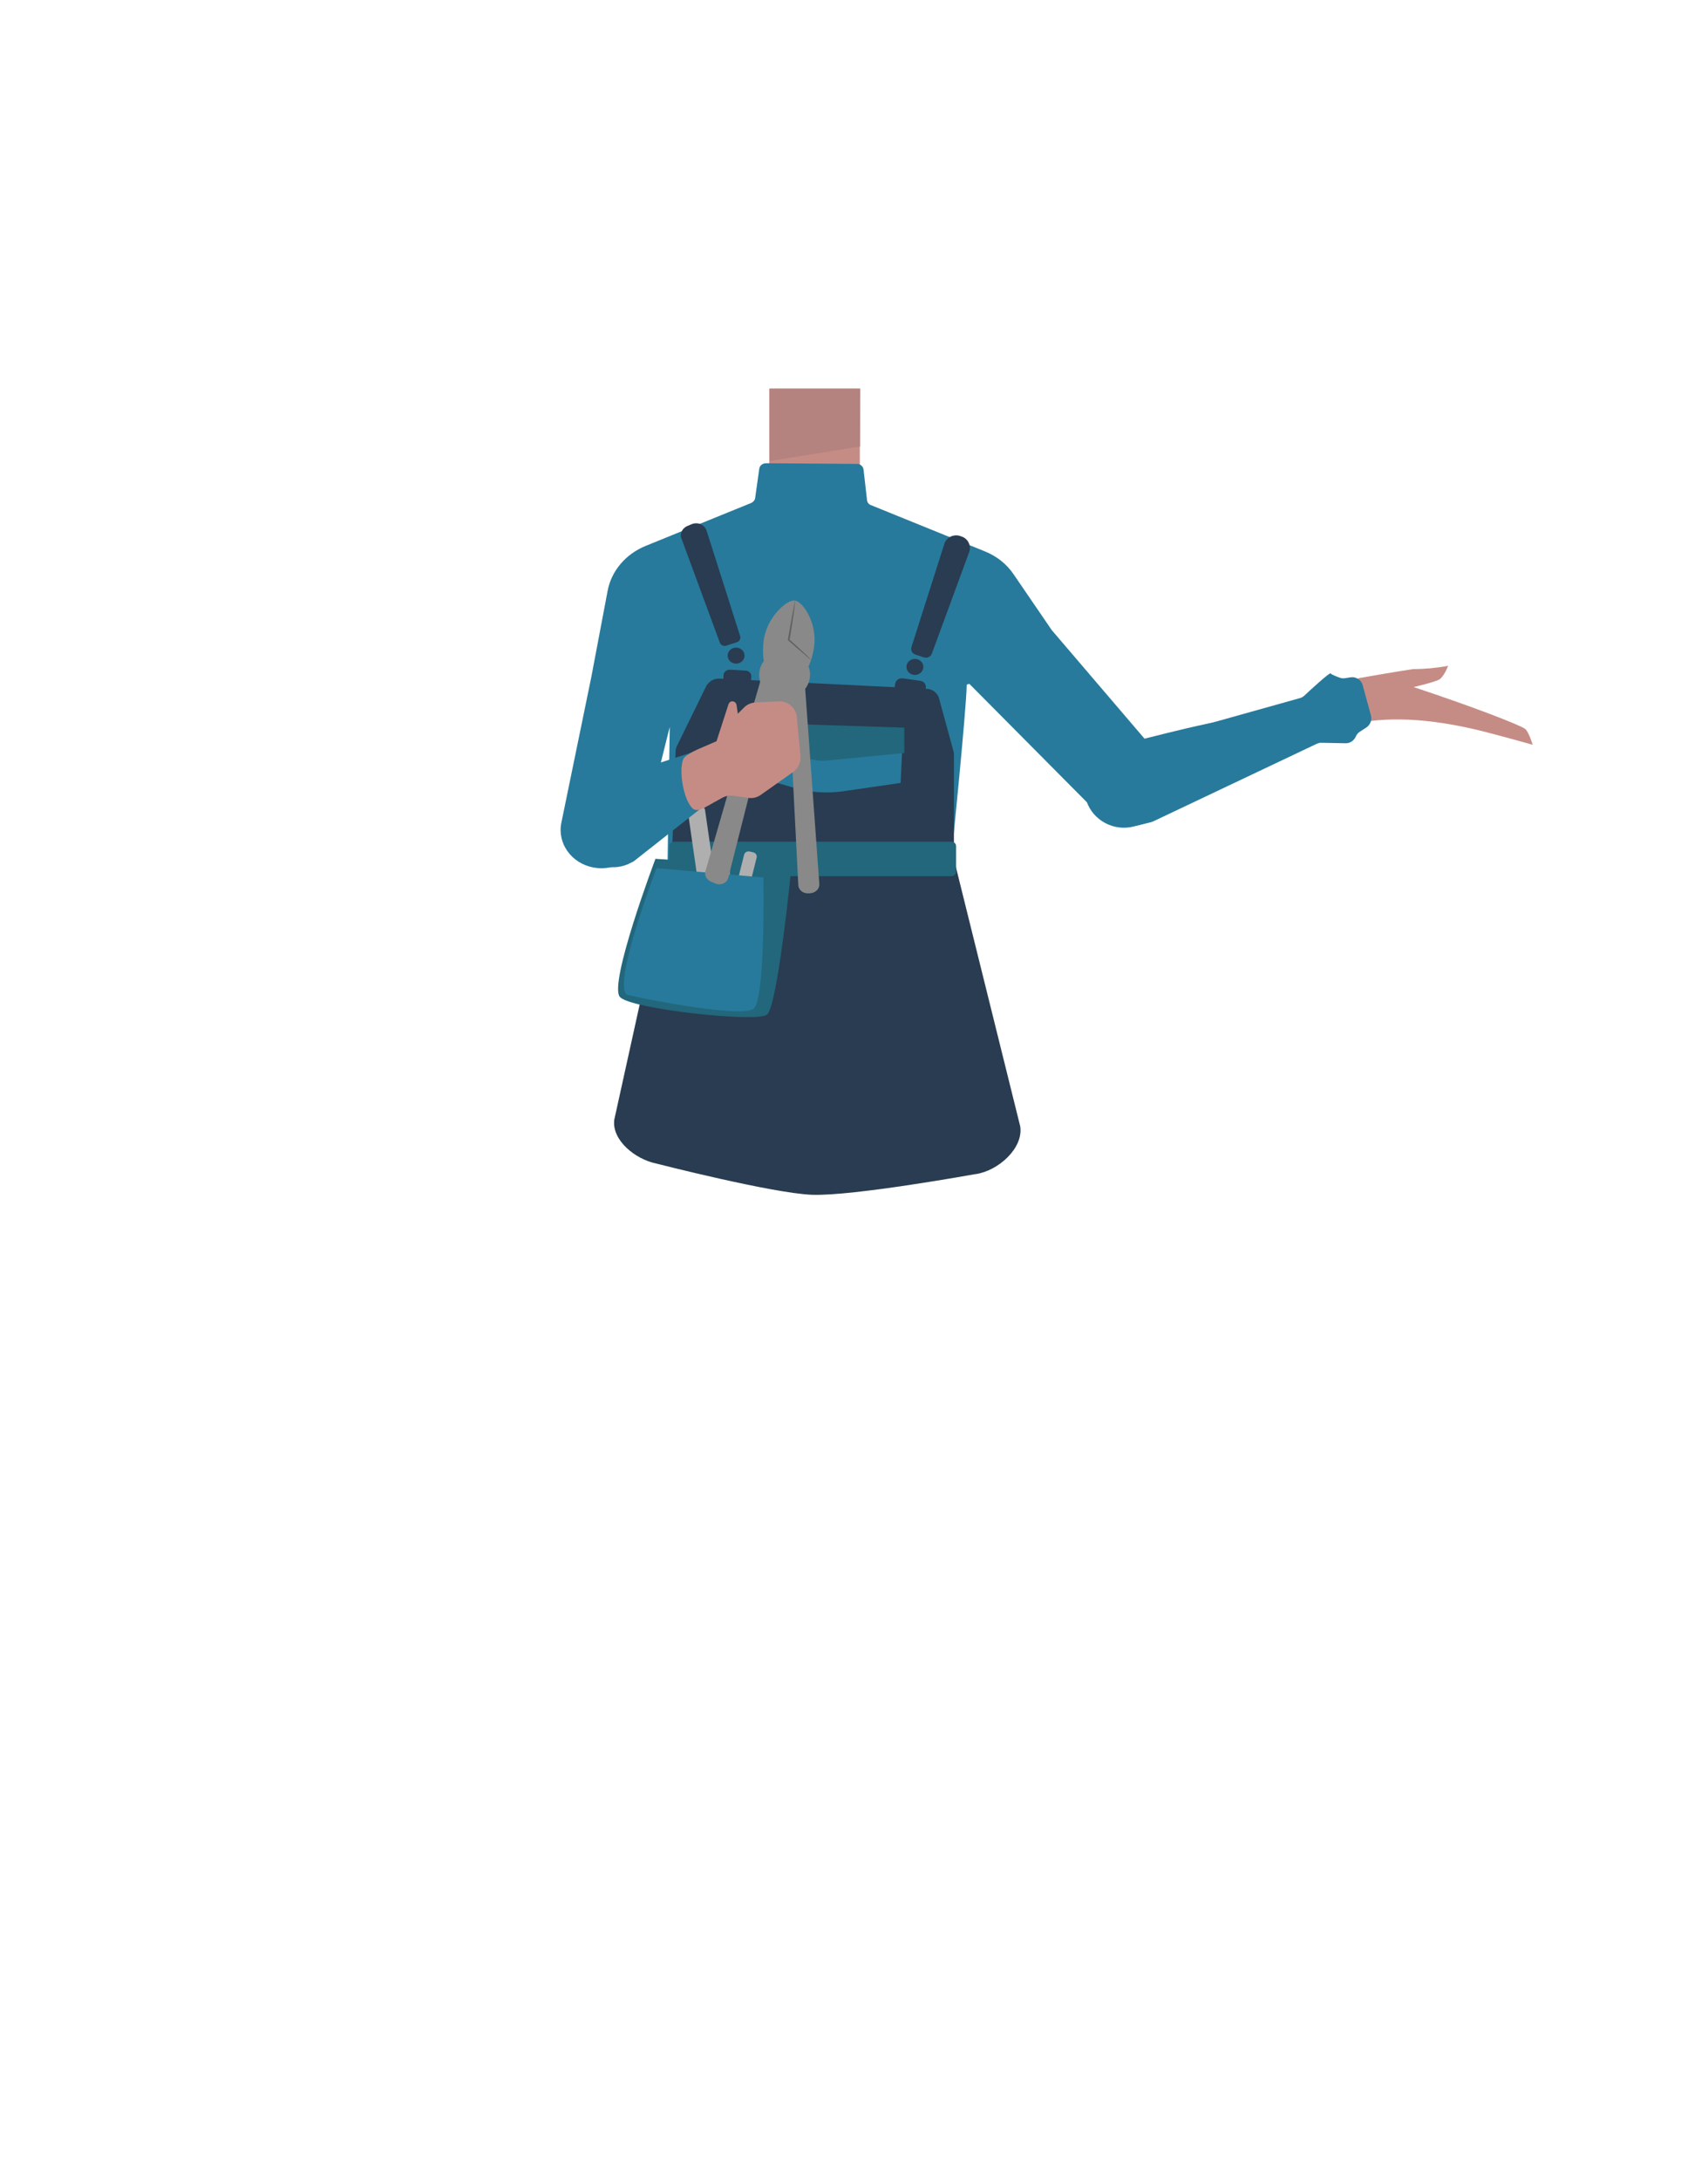 <?xml version="1.0" encoding="utf-8"?>
<!-- Generator: Adobe Illustrator 26.0.3, SVG Export Plug-In . SVG Version: 6.00 Build 0)  -->
<svg version="1.1" id="Calque_1" xmlns="http://www.w3.org/2000/svg" xmlns:xlink="http://www.w3.org/1999/xlink" x="0px" y="0px"
	 viewBox="0 0 788 1005.1" style="enable-background:new 0 0 788 1005.1;" xml:space="preserve">
<style type="text/css">
	.st0{fill:#375D63;}
	.st1{fill:#C58C85;}
	.st2{fill:#277A9B;}
	.st3{fill:#293C51;}
	.st4{fill:#295446;}
	.st5{fill:#22677C;}
	.st6{fill:#AFAFAF;}
	.st7{fill:#B5837F;}
	.st8{fill:#898989;}
	.st9{fill:#606060;}
</style>
<g>
	<g id="Calque_1_00000168116978332828763760000003928657393754945725_">
		<path class="st0" d="M454.4,496.5c-24.7,2.5-47.1,10-74,18.3c0,0-12.2,0.5-11.4-0.1l-75-16.6l6.3-58.4c1.2-10.7,10.7-18.8,22-18.8
			h105.8c11.7,0,21.3,8.5,22,19.4L454.4,496.5z"/>
	</g>
	<rect x="354.9" y="179.2" class="st1" width="41.8" height="47.4"/>
	<path class="st2" d="M438.9,395.7c0-0.1,7-68.9,7.1-80c1-0.3,0.3-0.1,1.2-0.4l59.2,59.6c7.4,7.4,19.8,8,27.9,1.2
		c7.9-6.6,8.8-17.8,2.2-25.6l-51.3-60c-0.1-0.1-0.1-0.2-0.2-0.3l-17.3-25.3c-3.2-4.8-7.9-8.5-13.4-10.7l-52.5-21.3
		c-1.1-0.4-1.7-1.3-1.8-2.4l-1.6-14c-0.2-1.5-1.5-2.6-3.1-2.6l-41.9-0.3c-1.6,0-2.9,1.1-3.1,2.5l-1.9,13.5c-0.1,1-0.9,1.9-1.8,2.3
		l-48.7,19.8c-9.3,3.8-15.9,11.6-17.6,20.9l-7.5,39.6L259,379.3c-2,9.5,4.6,18.8,14.8,20.7c10.2,1.9,20-4.3,22.1-13.9
		c0-0.1,0.1-0.3,0.1-0.4l4.9-17.7c0.1-0.6,8.1-33.2,8.1-32.7c0,0-1,61.2-1,61.3"/>
	<path class="st3" d="M309.8,396.6l-26.4,119.7c-1.2,9.4,9.6,18.2,19.4,20.2c0,0,53.5,13.7,71.8,14.4c19,0.7,75.2-9.5,75.2-9.5
		c0.1,0,0.2,0,0.2,0c10.6-1.5,22.2-12,20.7-22L440,395.7"/>
	<path class="st2" d="M504.4,372.3c4,10.5,14.8,8.3,23.8,5.2c6.4-2.2,66.3-30.2,82.7-37.6c9.3-4.2,14.3-6.1,12.3-11.9
		c-1.8-5.2-17.2-1.8-21.3-1.3c-38.3,4.3-53.2,8.8-85.9,16.9C497.6,348.2,503.1,368.7,504.4,372.3z"/>
	<path class="st1" d="M652,308.5c5.4,0,10.8-0.5,16.1-1.5c0,0-1.7,4.6-3.9,6.2c-1.7,1.2-12,3.6-12,3.6l0,0
		c27.5,9.1,48.8,17.4,51.3,19.2c1.8,1.2,3.6,7.4,3.6,7.4s-19.5-5.5-27.1-7.2c-25.9-6-45.1-5.4-59.4-1.5c-2.6,0.6-10-11.3-4.9-13.2
		c1.8-0.7,8.6-8.5,11.7-8.9C640.4,310.3,651.7,308.5,652,308.5z"/>
	<path class="st2" d="M628.7,316l3.8,13.9c0.6,2.2-0.4,4.4-2.2,5.6l-2.8,1.8c-0.9,0.5-1.6,1.4-2,2.3l0,0c-0.8,1.9-2.7,3.2-4.7,3.1
		l-11.1-0.2c-0.8-0.1-1.6,0.2-2.3,0.5l-75.5,35.8c-0.3,0.1-0.6,0.2-0.9,0.3l-8,2c-9.1,2.3-18.6-2.7-21.7-11.6l0,0
		c-3.3-9.4,1.6-19.8,11.2-23.1c0.4-0.1,0.7-0.2,1.1-0.4l86.1-24.1c0.8-0.2,1.5-0.6,2-1.1c2.9-2.7,11.8-10.9,12.2-10.3
		c0.3,0.5,2.8,1.5,4.3,2c0.8,0.3,1.6,0.3,2.4,0.2l2.5-0.4C625.7,311.9,628.1,313.6,628.7,316z"/>
	<path class="st3" d="M317.2,242.5l1.9-0.8c2.9-1.2,6,0.3,6.9,3l15.5,48.7c0.3,1.1-0.3,2.3-1.5,2.7l-4.9,1.6c-1.3,0.4-2.5-0.2-3-1.4
		l-17.7-48C313.5,246.2,314.7,243.5,317.2,242.5z"/>
	<path class="st3" d="M444.2,247.6l-0.8-0.3c-3.1-1.3-6.7,0.3-7.7,3.4l-15.2,47.7c-0.4,1.4,0.3,2.9,1.8,3.4l3.9,1.3
		c1.5,0.5,3.2-0.2,3.7-1.7l17.3-47C448.1,251.6,446.7,248.7,444.2,247.6z"/>
	<ellipse class="st3" cx="339.6" cy="302.3" rx="3.9" ry="3.7"/>
	<ellipse class="st3" cx="422.1" cy="307.5" rx="3.9" ry="3.7"/>
	<path class="st3" d="M332,312.9l95.6,4.7c2.6,0.1,4.9,1.9,5.6,4.3l6.7,24.5c0.1,0.5,0.2,0.9,0.2,1.4v47.3H310l1.7-48.7
		c0-0.8,0.2-1.5,0.5-2.2l13.7-28C327.2,314.1,329.4,312.8,332,312.9z"/>
	<path class="st4" d="M310,395.2"/>
	<path class="st3" d="M343.5,316.8l-7.2-0.4c-1.6-0.1-2.8-1.4-2.6-2.9l0.1-2.2c0.1-1.5,1.5-2.6,3.1-2.5l7.1,0.4
		c1.6,0.1,2.8,1.4,2.6,2.9l-0.1,2.2C346.4,315.8,344.9,316.9,343.5,316.8z"/>
	<path class="st3" d="M423,323.3l-7.9-1.1c-1.7-0.2-3-1.7-2.6-3.4l0.5-3.5c0.2-1.6,1.8-2.8,3.6-2.5l7.9,1.1c1.7,0.2,3,1.7,2.6,3.4
		l-0.5,3.5C426.2,322.4,424.7,323.5,423,323.3z"/>
	<path class="st2" d="M342.5,333.3l-2,22.5l26.4,7.6c7,2,14.5,2.5,21.7,1.5l26.9-3.9l1.1-22.9L342.5,333.3z"/>
	<path class="st5" d="M342.5,333.1l-2.4,11.1l36.4,6.3c1.5,0.3,3.1,0.3,4.6,0.2l36.1-3.5v-11.7L342.5,333.1z"/>
	<path class="st5" d="M439,404H311c-1.3,0-2.2-0.9-2.2-2.1v-11.7c0-1.2,1-2.1,2.2-2.1h127.9c1.3,0,2.2,0.9,2.2,2.1v11.7
		C441.2,403.1,440.1,404,439,404z"/>
	<path class="st5" d="M302.4,396c0,0-22,58.2-16.3,63.8c5.7,5.6,62.7,11.7,67.7,8.1c5-3.6,11.3-67.7,11.3-67.7L302.4,396z"/>
	<path class="st6" d="M330,420.9l-3.8,0.5c-1.2,0.1-2.2-0.6-2.3-1.7l-6.5-45.1c-0.1-1.1,0.6-2.1,1.8-2.2l3.8-0.5
		c1.2-0.1,2.2,0.6,2.3,1.7l6.5,45.1C332.1,419.8,331.2,420.8,330,420.9z"/>
	<path class="st6" d="M334.6,421.4L334.6,421.4c-1.2,0-2.1-0.9-2.1-2v-35.6c0-1.1,1-2,2.1-2l0,0c1.2,0,2.1,0.9,2.1,2v35.6
		C336.7,420.5,335.8,421.4,334.6,421.4z"/>
	<path class="st6" d="M340.5,421.2l-1.7-0.4c-1.2-0.3-1.8-1.3-1.6-2.4l6.1-24.3c0.3-1.1,1.4-1.7,2.5-1.5l1.7,0.4
		c1.2,0.3,1.8,1.3,1.6,2.4l-6.1,24.3C342.7,420.8,341.6,421.5,340.5,421.2z"/>
	<path class="st2" d="M302.9,400.3c0,0-21.6,56.4-13.1,58.5c8.6,2.1,52,10.5,57.8,6.4c5.7-4.1,4.6-60.6,4.6-60.6L302.9,400.3z"/>
	<polygon class="st7" points="355.2,179.2 396.9,179.2 396.8,205.9 355.2,212.6 	"/>
	<g>
		<path class="st8" d="M378,407.5l-6.5-89.6c0-0.1,0-0.2,0-0.3c1.6-2.1,2.4-4.7,2.2-7.5c-0.1-1-0.3-1.9-0.7-2.8
			c1.3-2.7,2.1-5.8,2.6-9.1c1.5-11-5.2-20.9-8.9-21.3c-3.6-0.5-12.9,7.5-14.4,18.5c-0.4,3.4-0.4,6.6,0.1,9.4
			c-1.6,2.1-2.3,4.7-2.1,7.4c0.1,0.8,0.2,1.5,0.4,2.2l-25.2,87.2c-0.6,1.9,0.4,3.8,2.2,4.8l2.4,1c2.4,1,5.3-0.2,5.9-2.7l19.4-76.7
			c0.7-3.1,4.9-4.1,7.2-1.8l0.6,0.6c0.6,0.7,1.1,1.6,1.1,2.6l4,78.7c0.1,2.1,2,3.8,4.2,3.8h1C376.3,411.8,378.2,409.8,378,407.5z"/>
		<g>
			<path class="st9" d="M366.9,276.8c-0.4,4.5-1.2,9.5-1.9,13.9c-0.2,1.5-0.5,3.1-0.8,4.6l-0.2-0.6c1.6,1.4,3.8,3.4,5.3,4.8
				c1.7,1.6,3.7,3.3,5,5c0-0.1-10.9-9.3-10.8-9.4C363.4,295.3,366.7,276.6,366.9,276.8L366.9,276.8z"/>
		</g>
	</g>
	<g>
		<path class="st2" d="M292.3,397.2l72.4-57l-31.1,2.2c0,0-48.3,15.1-50.4,16.8c-2.1,1.7-11.8,9.2-11.8,9.2l-1.2,1.3
			c-5.8,6.4-6.3,16-1.3,23l0,0c5,7,14.4,9.2,22,5.2L292.3,397.2z"/>
		<path class="st1" d="M369.3,348.6l-1.7-18c-0.4-4.2-4-7.4-8.3-7.2l-10.7,0.5c-2,0.1-3.9,0.9-5.3,2.3l-2.9,2.9l-0.6-4.1
			c-0.3-1.5-2.1-2.2-3.2-1.1c-0.2,0.3-0.4,0.5-0.5,0.8l-5.5,17c-0.3,0.2-0.5,0.3-0.8,0.4l-6,2.6c0,0-7.5,3-8.5,5.2
			c-2.3,5.3,0,19,4.3,22.9c2,1.8,5.8-0.6,5.8-0.6l7.9-4.4c1.5-0.8,3.3-1.1,5-0.9l7,1c2,0.3,4-0.2,5.7-1.4l15-10.6
			C368.3,354.2,369.6,351.4,369.3,348.6z"/>
	</g>
</g>
</svg>
